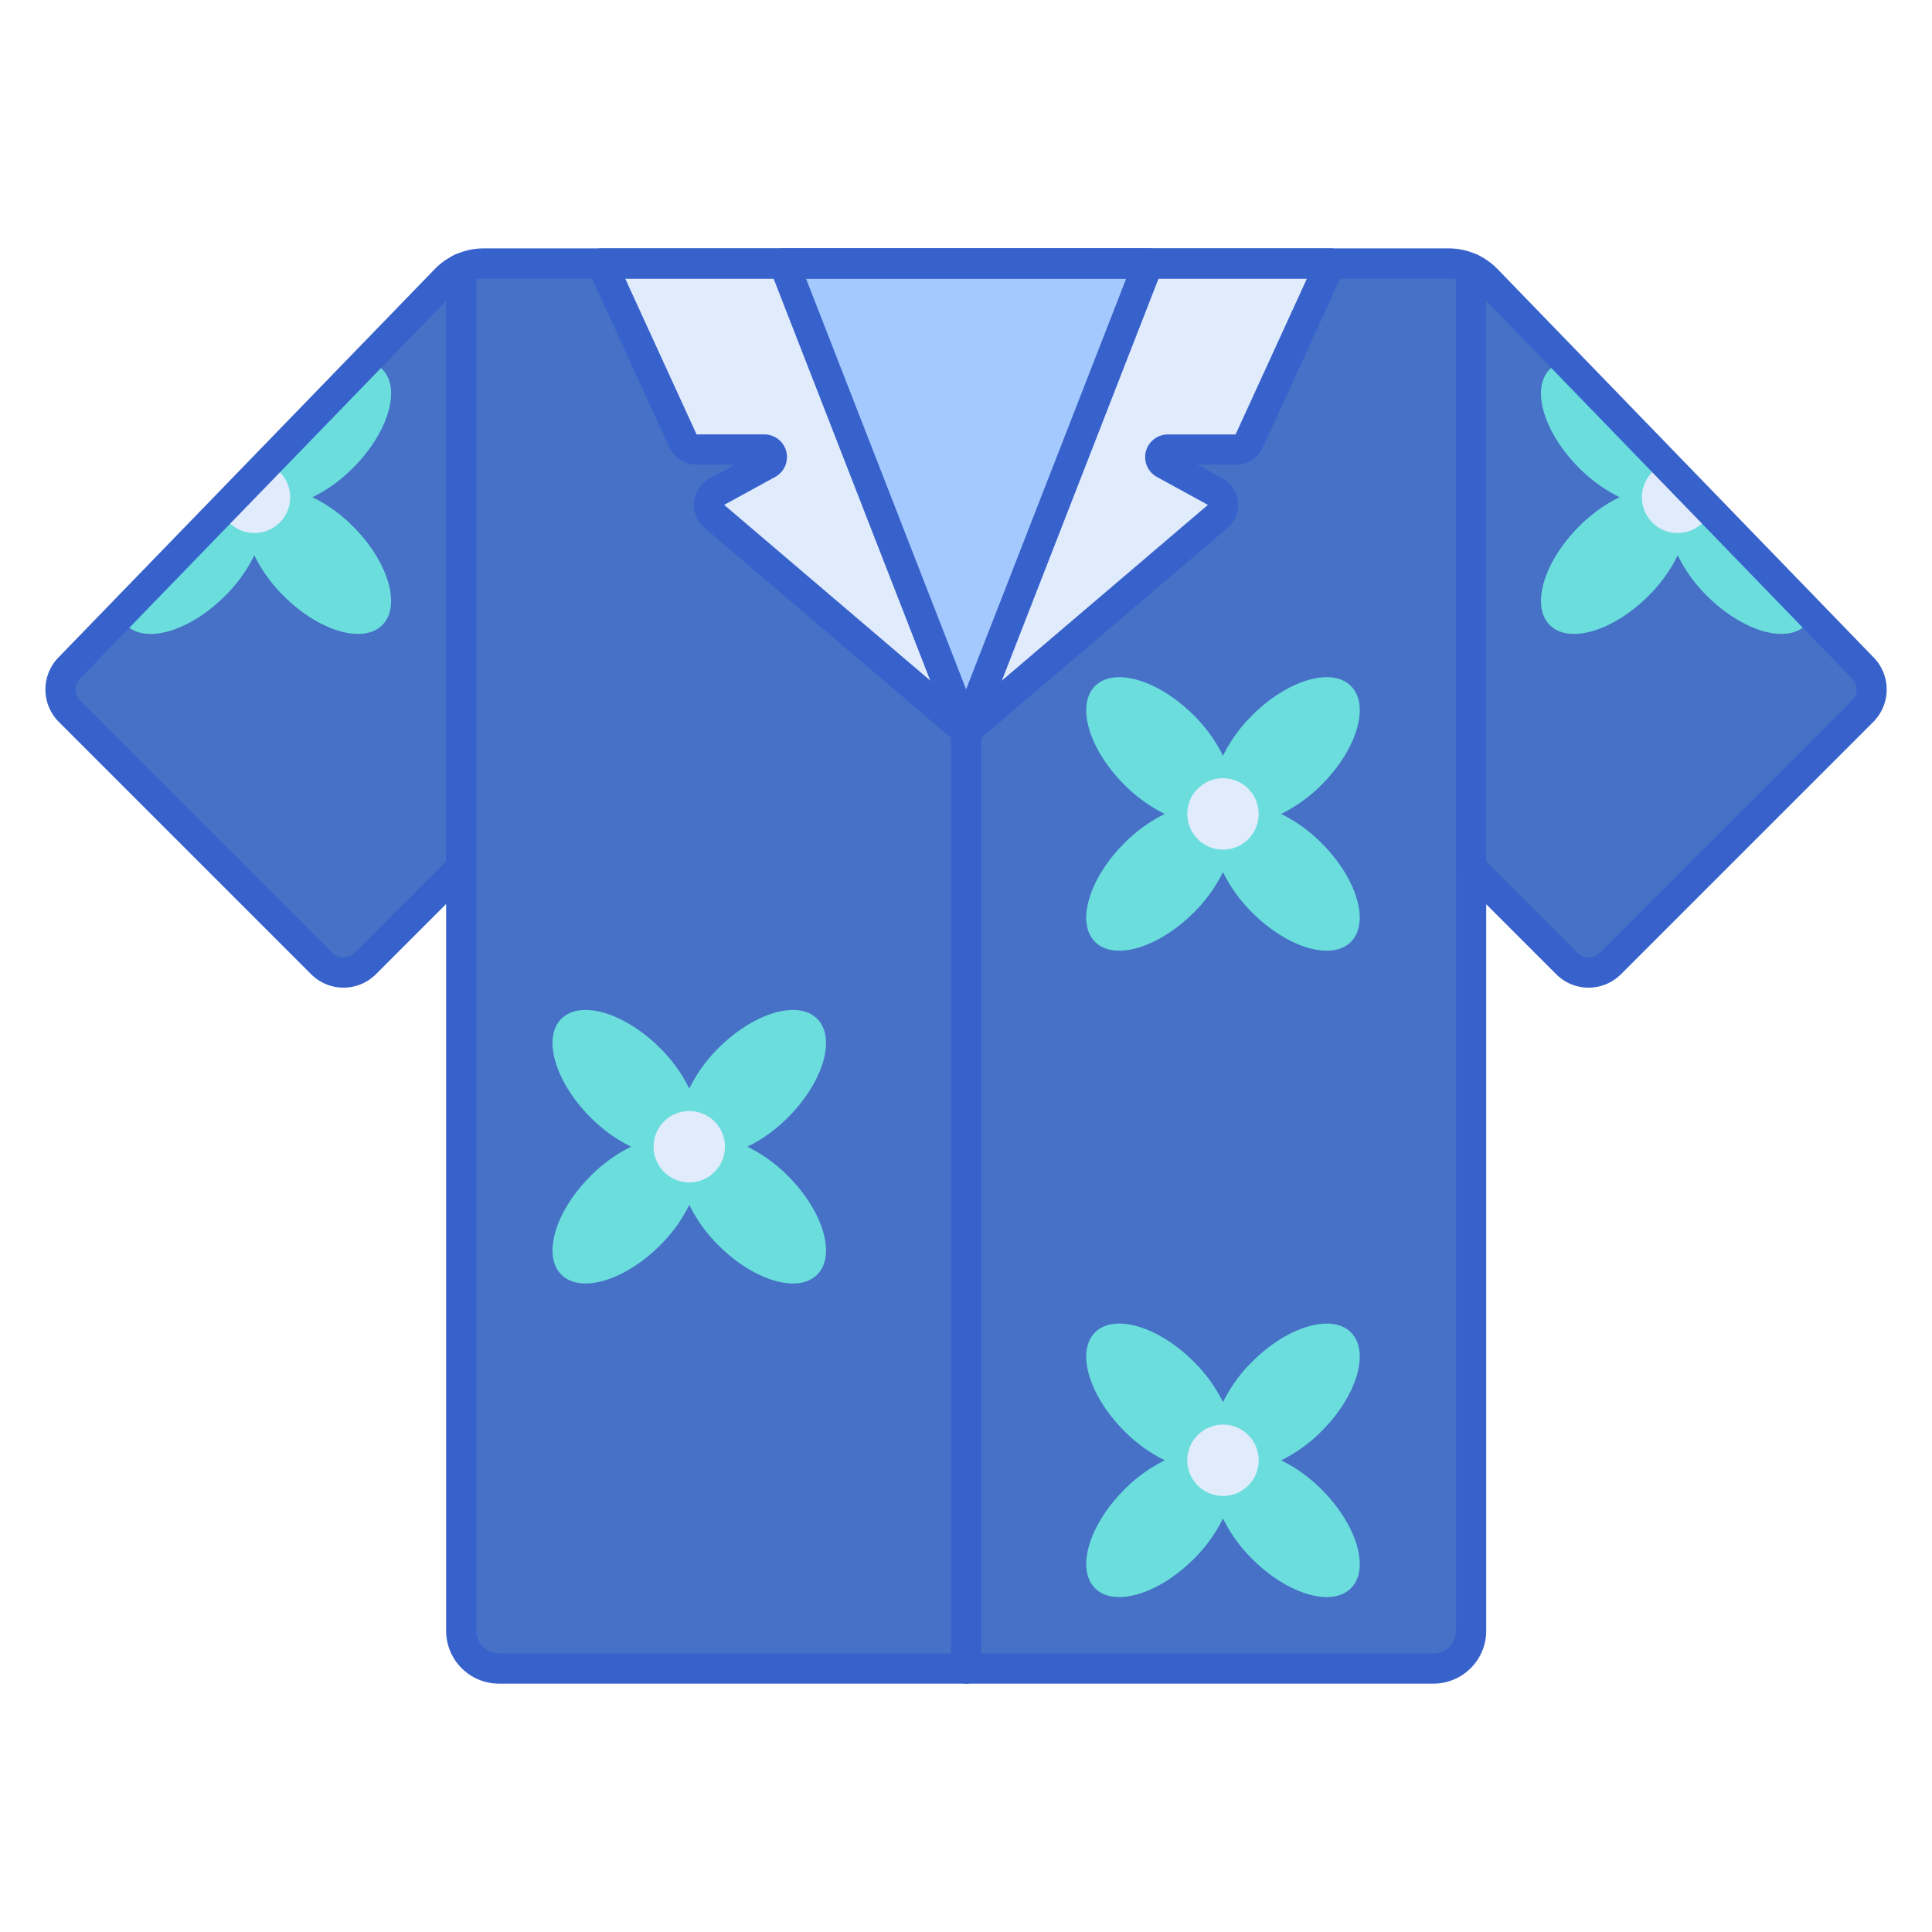 <svg height="512" viewBox="0 0 256 256" width="512" xmlns="http://www.w3.org/2000/svg"><path d="m246.852 88.541-49.87-51.5a7 7 0 0 0 -5.029-2.131h-127.889a7 7 0 0 0 -5.027 2.13l-49.902 51.502a4.054 4.054 0 0 0 .046 5.687l33.456 33.456a4.053 4.053 0 0 0 5.734 0l12.729-12.728v101.136a5 5 0 0 0 5 5h123.819a5 5 0 0 0 5-5v-101.1l12.7 12.7a4.053 4.053 0 0 0 5.734 0l33.457-33.456a4.056 4.056 0 0 0 .042-5.696z" fill="#4671c6"/><path d="m50.652 82.83c2.54-2.54.8-8.394-3.876-13.074a19.774 19.774 0 0 0 -5.376-3.877 19.79 19.79 0 0 0 5.376-3.879c4.681-4.681 6.416-10.534 3.876-13.075a3.975 3.975 0 0 0 -2.113-1.056l-32.613 33.664a3.731 3.731 0 0 0 .825 1.3c2.54 2.54 8.393.8 13.074-3.876a19.79 19.79 0 0 0 3.875-5.375 19.774 19.774 0 0 0 3.877 5.372c4.681 4.68 10.535 6.416 13.075 3.876z" fill="#6bdddd"/><path d="m30.355 69.226a4.733 4.733 0 1 0 5.006-7.769l-6.032 6.229a4.711 4.711 0 0 0 1.026 1.54z" fill="#e0ebfc"/><path d="m176.289 34.908h-96.56l10.749 23.492a2 2 0 0 0 1.822 1.165h8.981a1 1 0 0 1 .48 1.877l-6.761 3.705a2 2 0 0 0 -.337 3.275l33.347 28.429 33.347-28.429a2 2 0 0 0 -.336-3.275l-6.759-3.705a1 1 0 0 1 .481-1.877h8.98a2 2 0 0 0 1.819-1.168z" fill="#e0ebfc"/><path d="m128.009 34.908h-24.14l24.14 61.943 24.14-61.943z" fill="#a4c9ff"/><path d="m128.009 223.093a2 2 0 0 1 -2-2v-124.242a2 2 0 0 1 4 0v124.242a2 2 0 0 1 -2 2z" fill="#3762cc"/><path d="m99.034 151.945a19.775 19.775 0 0 0 5.372-3.876c4.681-4.681 6.416-10.535 3.876-13.075s-8.393-.8-13.074 3.877a19.771 19.771 0 0 0 -3.876 5.371 19.755 19.755 0 0 0 -3.877-5.371c-4.681-4.681-10.534-6.417-13.074-3.877s-.805 8.394 3.876 13.075a19.775 19.775 0 0 0 5.372 3.876 19.775 19.775 0 0 0 -5.372 3.876c-4.681 4.681-6.416 10.535-3.876 13.075s8.393.8 13.074-3.877a19.77 19.77 0 0 0 3.877-5.371 19.787 19.787 0 0 0 3.876 5.371c4.681 4.681 10.534 6.417 13.074 3.877s.805-8.394-3.876-13.075a19.775 19.775 0 0 0 -5.372-3.876z" fill="#6bdddd"/><circle cx="91.332" cy="151.945" fill="#e0ebfc" r="4.733"/><g fill="#3762cc"><path d="m128.009 98.851a2 2 0 0 1 -1.863-1.274l-24.14-61.943a2 2 0 0 1 1.863-2.726h48.28a2 2 0 0 1 1.864 2.726l-24.141 61.943a2 2 0 0 1 -1.863 1.274zm-21.209-61.943 21.214 54.435 21.215-54.435z"/><path d="m61.1 116.958a2 2 0 0 1 -2-2v-79.387a2 2 0 0 1 4 0v79.387a2 2 0 0 1 -2 2z"/><path d="m128.009 98.851a2 2 0 0 1 -1.3-.478l-33.345-28.429a4 4 0 0 1 .672-6.551l3.336-1.829h-5.072a4.013 4.013 0 0 1 -3.638-2.334l-10.751-23.49a2 2 0 0 1 1.818-2.832h96.56a2 2 0 0 1 1.818 2.832l-10.749 23.489a4.008 4.008 0 0 1 -3.636 2.335h-5.076l3.334 1.829a4 4 0 0 1 .672 6.552l-33.345 28.428a2 2 0 0 1 -1.298.478zm-26.733-41.287a3 3 0 0 1 1.443 5.631l-6.76 3.705 32.05 27.323 32.049-27.323-6.758-3.7a3 3 0 0 1 1.441-5.631h8.981l9.453-20.656h-90.331l9.456 20.652z"/></g><path d="m169.756 107.85a19.775 19.775 0 0 0 5.372-3.876c4.681-4.681 6.416-10.535 3.876-13.075s-8.393-.8-13.074 3.877a19.813 19.813 0 0 0 -3.877 5.371 19.787 19.787 0 0 0 -3.876-5.371c-4.677-4.676-10.534-6.417-13.077-3.876s-.805 8.394 3.876 13.075a19.775 19.775 0 0 0 5.372 3.876 19.775 19.775 0 0 0 -5.372 3.876c-4.681 4.681-6.416 10.535-3.876 13.075s8.393.8 13.074-3.876a19.806 19.806 0 0 0 3.876-5.372 19.832 19.832 0 0 0 3.877 5.372c4.681 4.68 10.534 6.416 13.074 3.876s.805-8.394-3.876-13.075a19.775 19.775 0 0 0 -5.369-3.877z" fill="#6bdddd"/><circle cx="162.053" cy="107.85" fill="#e0ebfc" r="4.733"/><path d="m169.756 193.5a19.775 19.775 0 0 0 5.372-3.876c4.681-4.681 6.416-10.535 3.876-13.074s-8.393-.8-13.074 3.876a19.813 19.813 0 0 0 -3.877 5.371 19.787 19.787 0 0 0 -3.876-5.371c-4.681-4.681-10.534-6.416-13.074-3.876s-.805 8.393 3.876 13.074a19.775 19.775 0 0 0 5.372 3.876 19.759 19.759 0 0 0 -5.372 3.877c-4.681 4.68-6.416 10.534-3.876 13.074s8.393.8 13.074-3.876a19.79 19.79 0 0 0 3.876-5.372 19.817 19.817 0 0 0 3.877 5.372c4.681 4.68 10.534 6.416 13.074 3.876s.805-8.394-3.876-13.074a19.759 19.759 0 0 0 -5.372-3.877z" fill="#6bdddd"/><circle cx="162.053" cy="193.496" fill="#e0ebfc" r="4.733"/><path d="m205.358 82.83c-2.54-2.54-.8-8.394 3.876-13.074a19.789 19.789 0 0 1 5.372-3.877 19.806 19.806 0 0 1 -5.372-3.879c-4.68-4.681-6.416-10.534-3.876-13.075a3.975 3.975 0 0 1 2.114-1.056l32.613 33.661a3.76 3.76 0 0 1 -.825 1.3c-2.54 2.54-8.394.8-13.075-3.876a19.79 19.79 0 0 1 -3.876-5.372 19.79 19.79 0 0 1 -3.876 5.372c-4.681 4.68-10.533 6.416-13.075 3.876z" fill="#6bdddd"/><path d="m225.656 69.226a4.733 4.733 0 1 1 -5.007-7.769l6.032 6.229a4.708 4.708 0 0 1 -1.025 1.54z" fill="#e0ebfc"/><path d="m194.919 116.989a2 2 0 0 1 -2-2v-79.418a2 2 0 0 1 4 0v79.418a2 2 0 0 1 -2 2z" fill="#3762cc"/><path d="m189.932 223.093h-123.819a7.008 7.008 0 0 1 -7-6.991v-96.316l-9.313 9.314a6.065 6.065 0 0 1 -8.563 0l-33.457-33.457a6.082 6.082 0 0 1 -.068-8.493l49.9-51.5a9.051 9.051 0 0 1 6.464-2.737h127.89a9.045 9.045 0 0 1 6.466 2.739l49.87 51.5a6.081 6.081 0 0 1 -.069 8.493l-33.457 33.455a6.061 6.061 0 0 1 -8.561 0l-9.283-9.283v96.276a7.008 7.008 0 0 1 -7 7zm-126.819-7a3 3 0 0 0 3 3h123.819a3 3 0 0 0 3-3v-101.1a2 2 0 0 1 3.414-1.414l12.7 12.7a2.056 2.056 0 0 0 2.905 0l33.457-33.456a2.065 2.065 0 0 0 .024-2.882l-49.87-51.5a5.028 5.028 0 0 0 -3.593-1.521h-127.892a5.031 5.031 0 0 0 -3.592 1.521l-49.9 51.5a2.065 2.065 0 0 0 .023 2.882l33.456 33.456a2.06 2.06 0 0 0 2.907 0l12.729-12.736a2 2 0 0 1 3.414 1.414z" fill="#3762cc"/></svg>